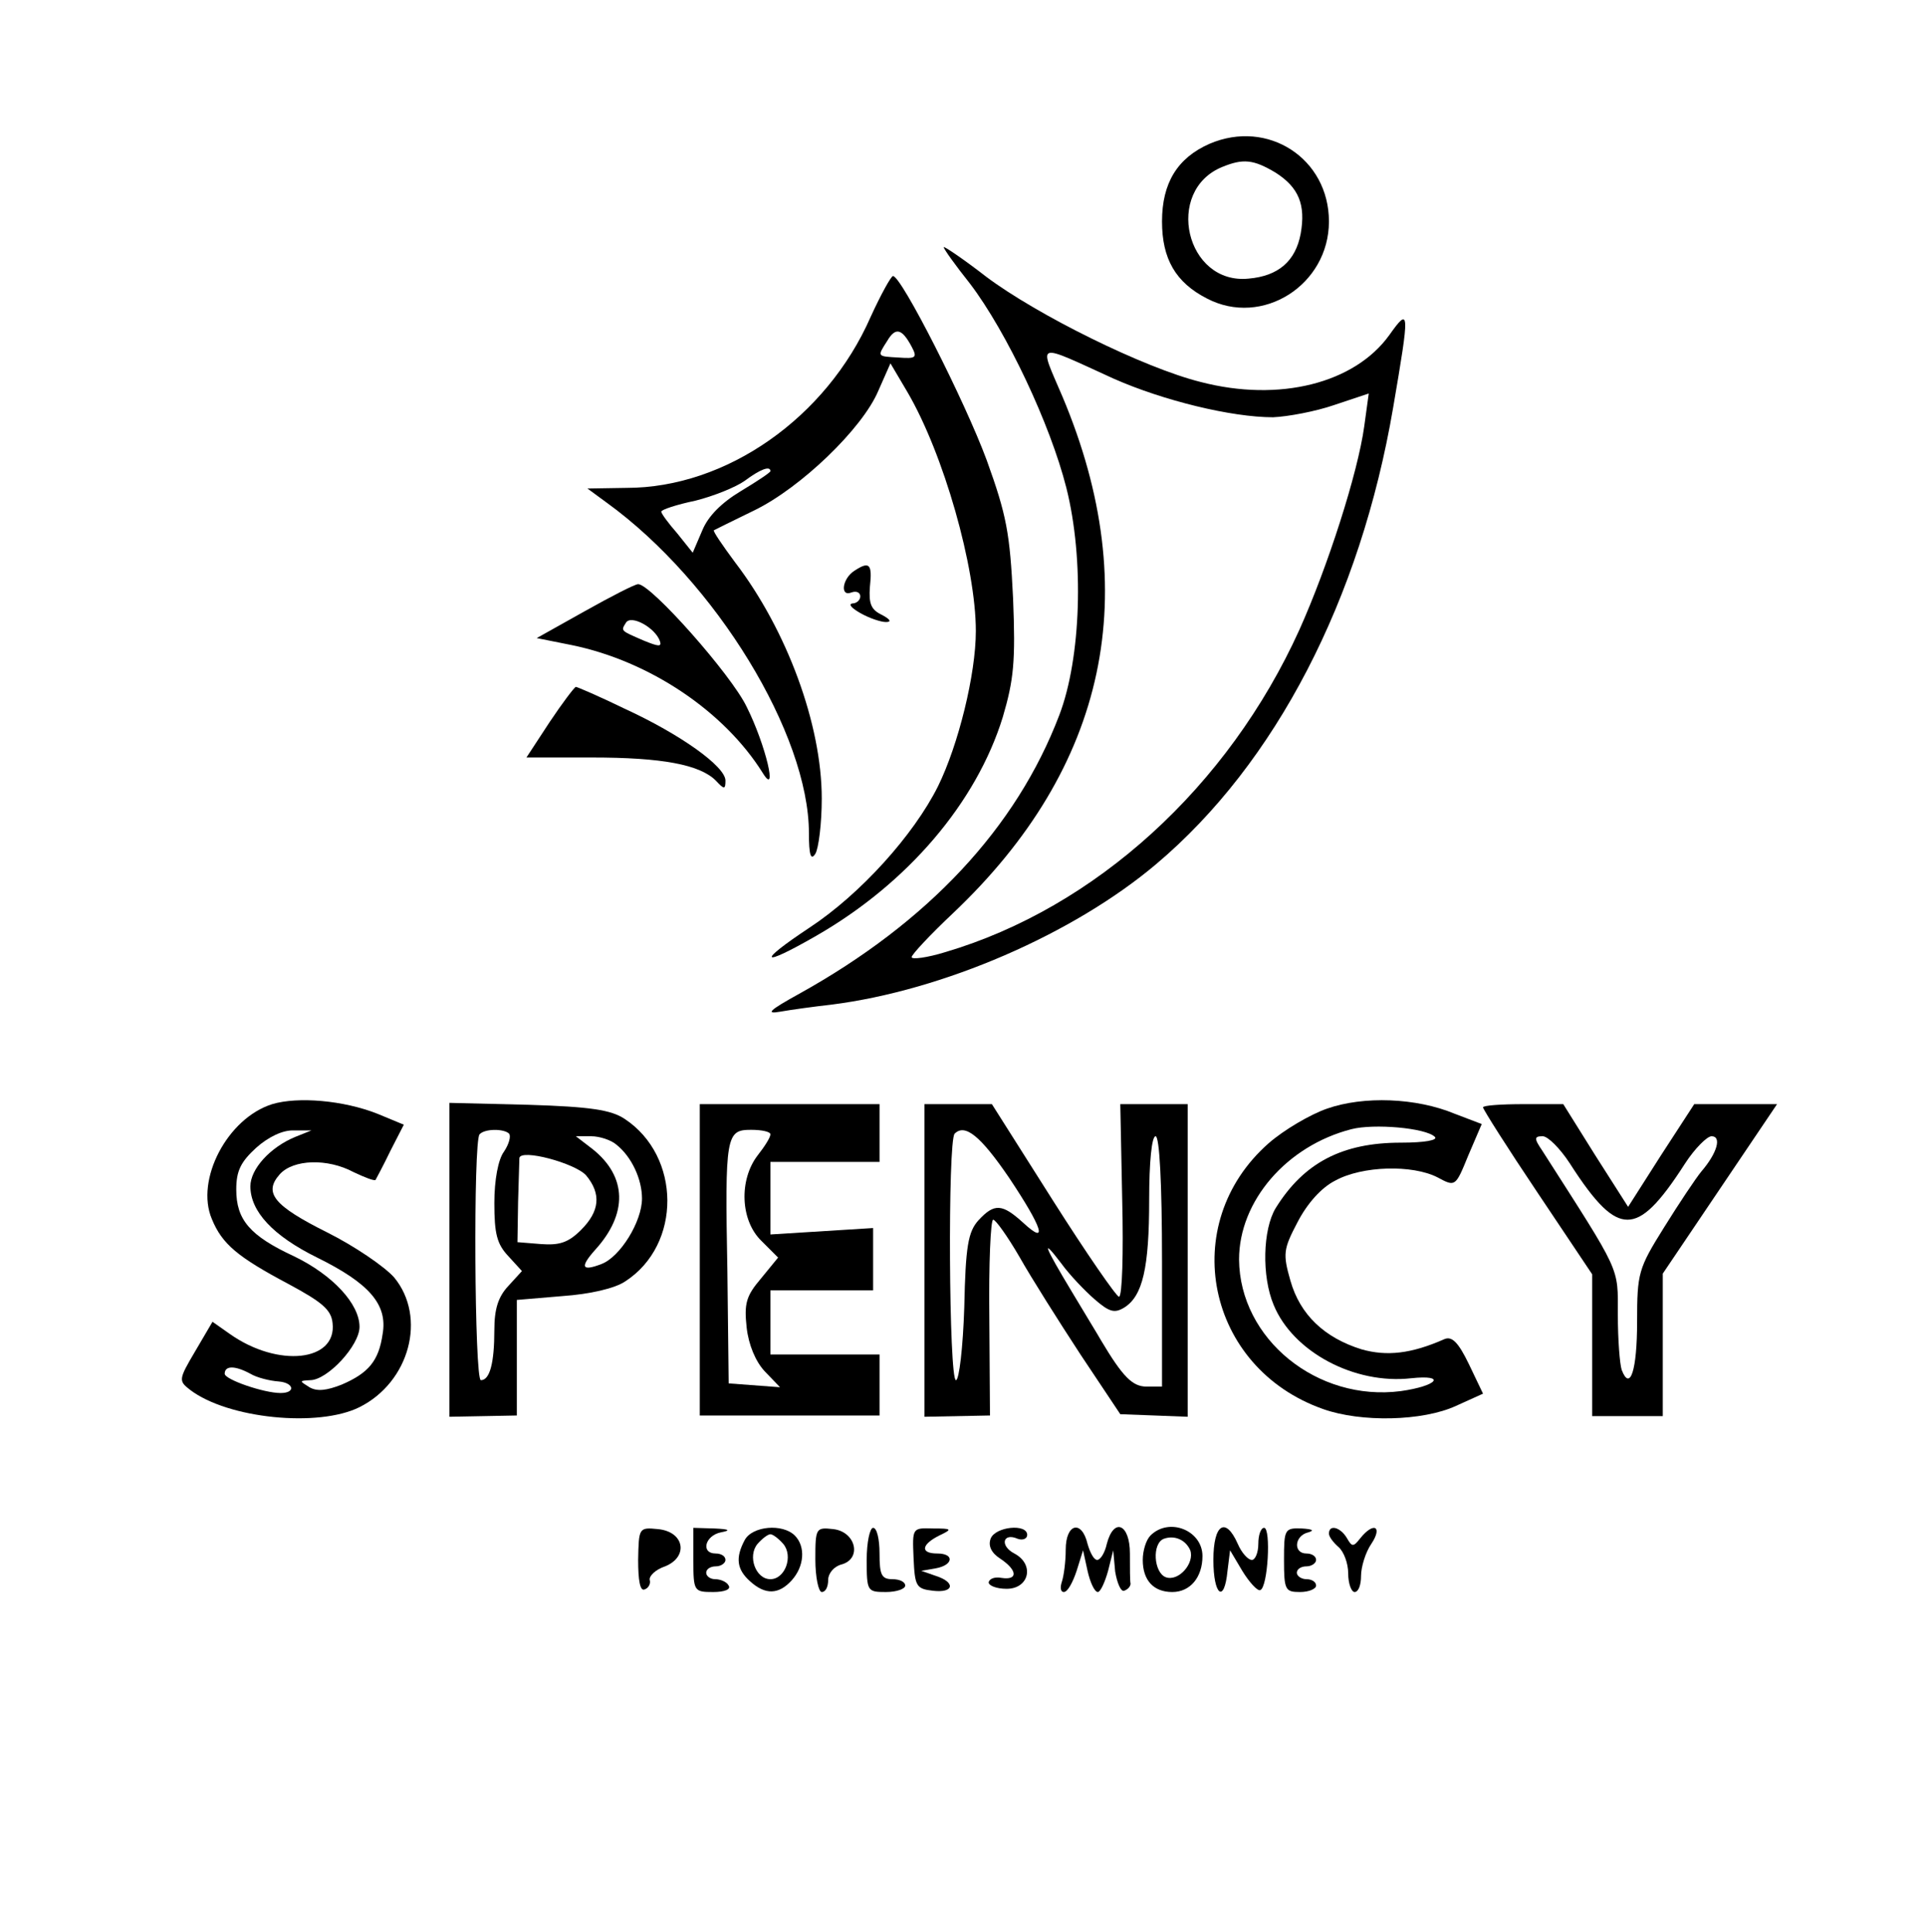 <?xml version="1.0" standalone="no"?>
<!DOCTYPE svg PUBLIC "-//W3C//DTD SVG 20010904//EN"
 "http://www.w3.org/TR/2001/REC-SVG-20010904/DTD/svg10.dtd">
<svg version="1.0" xmlns="http://www.w3.org/2000/svg"
 width="300pt" height="301pt" viewBox="0 0 300 301"
 preserveAspectRatio="xMidYMid meet">
<g transform="translate(0,301) scale(0.1,-0.1)"
fill="#000000" stroke="none">
<path d="M1884 2786 c-50 -22 -74 -61 -74 -121 0 -58 21 -95 70 -120 86 -45
190 21 190 120 0 98 -95 160 -186 121z m103 -45 c36 -23 47 -50 39 -95 -8 -43
-35 -66 -81 -70 -98 -10 -132 137 -41 174 32 13 48 12 83 -9z"/>
<path d="M1470 2625 c0 -3 18 -28 41 -57 57 -75 125 -219 150 -318 28 -111 23
-265 -11 -354 -67 -176 -205 -323 -405 -434 -47 -26 -53 -32 -30 -28 17 3 53
8 80 11 174 22 377 110 506 219 186 157 318 412 369 711 26 152 26 158 -6 113
-54 -75 -171 -105 -294 -73 -88 22 -254 104 -334 164 -36 28 -66 48 -66 46z
m265 -205 c77 -34 183 -60 248 -60 23 1 66 9 95 19 l54 18 -7 -51 c-10 -73
-57 -219 -101 -317 -111 -245 -318 -433 -551 -502 -29 -9 -53 -12 -53 -8 0 4
29 35 64 68 241 228 299 501 171 805 -37 87 -45 85 80 28z"/>
<path d="M1356 2516 c-69 -157 -225 -266 -380 -266 l-61 -1 30 -22 c170 -123
315 -361 315 -515 0 -34 3 -43 10 -32 5 8 10 47 10 86 0 115 -54 262 -135 368
-20 27 -35 49 -33 50 2 1 30 15 63 31 72 35 168 127 193 186 l19 43 26 -44
c57 -97 107 -274 107 -373 0 -67 -27 -177 -59 -242 -38 -76 -121 -168 -200
-220 -83 -55 -77 -63 10 -13 143 82 250 208 291 341 17 58 20 86 16 185 -5
102 -10 129 -41 215 -34 92 -133 287 -146 287 -3 0 -19 -29 -35 -64z m64 -46
c9 -17 7 -19 -20 -17 -34 2 -34 1 -18 26 13 22 23 19 38 -9z m-220 -194 c0 -2
-21 -16 -46 -31 -30 -18 -51 -39 -60 -61 l-15 -35 -24 30 c-14 16 -25 31 -25
34 0 3 24 11 53 17 28 7 63 21 77 31 24 18 40 24 40 15z"/>
<path d="M1331 2121 c-19 -12 -23 -41 -5 -34 8 3 14 0 14 -6 0 -6 -6 -11 -12
-11 -7 -1 -2 -7 12 -15 14 -8 32 -14 40 -14 9 0 7 4 -6 11 -17 8 -21 17 -19
44 4 36 -1 40 -24 25z"/>
<path d="M911 2058 l-75 -42 55 -11 c121 -25 237 -103 297 -199 24 -39 5 43
-25 103 -24 50 -149 191 -169 191 -5 0 -42 -19 -83 -42z m117 -47 c3 -9 -3 -8
-25 1 -37 16 -36 15 -28 28 8 13 46 -8 53 -29z"/>
<path d="M856 1885 l-36 -55 102 0 c109 0 168 -11 193 -36 13 -14 15 -14 15 0
0 22 -70 72 -157 112 -39 19 -74 34 -76 34 -2 0 -21 -25 -41 -55z"/>
<path d="M424 1290 c-70 -22 -120 -118 -94 -179 16 -39 40 -59 119 -101 52
-28 67 -40 69 -61 7 -60 -85 -70 -160 -17 l-27 19 -27 -46 c-26 -44 -26 -46
-8 -60 59 -45 200 -59 264 -27 78 39 105 140 54 202 -15 17 -62 49 -104 70
-84 42 -100 62 -74 91 21 23 74 25 115 3 17 -8 32 -14 34 -12 1 2 12 22 23 45
l21 41 -41 17 c-53 21 -124 27 -164 15z m36 -51 c-39 -16 -70 -50 -70 -77 0
-39 35 -77 104 -111 81 -40 110 -73 102 -119 -6 -42 -22 -61 -64 -79 -23 -9
-38 -11 -50 -4 -16 10 -16 10 1 11 27 0 77 54 77 83 0 36 -42 81 -102 110 -69
32 -90 57 -90 104 0 29 7 43 31 65 19 17 42 28 59 27 l27 0 -25 -10z m-70
-369 c10 -6 30 -11 44 -12 24 -2 27 -18 3 -18 -26 0 -87 21 -87 30 0 13 16 13
40 0z"/>
<path d="M2067 1283 c-26 -9 -67 -33 -91 -54 -143 -126 -97 -350 85 -414 59
-21 155 -19 207 5 l42 19 -22 46 c-16 33 -26 44 -38 39 -52 -23 -90 -27 -129
-16 -58 18 -96 54 -111 107 -12 42 -11 49 11 91 15 29 37 54 59 65 42 23 120
25 159 5 28 -15 28 -15 48 34 l21 49 -42 16 c-60 25 -142 28 -199 8z m168 -44
c5 -5 -15 -9 -53 -9 -91 0 -151 -31 -195 -102 -20 -33 -22 -106 -3 -151 30
-73 126 -124 214 -114 56 6 41 -12 -16 -20 -130 -17 -251 81 -252 205 0 91 74
177 175 203 35 9 116 2 130 -12z"/>
<path d="M700 1048 l0 -245 53 1 52 1 0 90 0 90 71 6 c43 3 82 12 98 23 88 57
87 195 -1 253 -21 14 -53 19 -150 22 l-123 3 0 -244z m93 196 c3 -4 0 -16 -8
-28 -9 -12 -15 -44 -15 -80 0 -48 4 -64 22 -83 l21 -23 -21 -23 c-16 -17 -22
-36 -22 -69 0 -51 -7 -78 -21 -78 -10 0 -12 373 -2 383 8 9 38 9 46 1z m167
-17 c24 -19 40 -54 40 -84 0 -36 -34 -91 -63 -102 -31 -12 -34 -5 -10 22 51
56 50 114 -4 157 l-26 20 24 0 c13 0 31 -6 39 -13z m-47 -48 c24 -29 21 -56
-8 -85 -20 -20 -34 -24 -62 -22 l-37 3 1 63 c1 34 2 65 2 68 2 15 87 -8 104
-27z"/>
<path d="M1090 1048 l0 -243 140 0 140 0 0 48 0 47 -85 0 -85 0 0 50 0 50 80
0 80 0 0 48 0 49 -80 -5 -80 -5 0 57 0 56 85 0 85 0 0 45 0 45 -140 0 -140 0
0 -242z m110 195 c0 -5 -9 -19 -20 -33 -29 -38 -27 -101 6 -133 l26 -26 -27
-33 c-23 -27 -26 -39 -22 -76 3 -27 14 -53 28 -68 l24 -25 -40 3 -40 3 -2 175
c-4 212 -2 220 37 220 17 0 30 -3 30 -7z"/>
<path d="M1440 1047 l0 -244 51 1 51 1 -1 153 c-1 83 2 152 6 152 4 0 23 -27
41 -58 18 -32 61 -100 95 -152 l62 -93 53 -2 52 -2 0 244 0 243 -52 0 -53 0 3
-150 c2 -82 0 -150 -5 -150 -4 0 -51 68 -103 150 l-95 150 -52 0 -53 0 0 -243z
m132 128 c52 -78 61 -106 22 -70 -33 30 -45 31 -70 4 -16 -18 -20 -40 -22
-135 -2 -63 -8 -114 -13 -114 -11 0 -13 373 -2 384 16 16 40 -3 85 -69z m238
-130 l0 -195 -24 0 c-22 0 -37 15 -71 72 -5 9 -26 43 -45 75 -44 73 -49 87
-17 45 13 -18 37 -43 52 -56 23 -20 31 -22 46 -13 29 18 39 62 39 168 0 59 4
99 10 99 6 0 10 -72 10 -195z"/>
<path d="M2310 1285 c0 -3 38 -63 85 -133 l85 -127 0 -110 0 -111 55 0 55 0 0
111 0 111 89 132 89 132 -64 0 -65 0 -52 -80 -51 -80 -51 80 -50 80 -62 0
c-35 0 -63 -2 -63 -5z m135 -87 c41 -64 66 -88 90 -88 24 0 49 24 90 88 15 23
34 42 41 42 16 0 9 -26 -16 -55 -9 -11 -35 -50 -58 -87 -40 -64 -42 -71 -42
-147 0 -76 -11 -109 -24 -75 -3 9 -6 47 -6 86 0 76 6 62 -118 256 -13 19 -12
22 1 22 8 0 27 -19 42 -42z"/>
<path d="M994 580 c0 -32 3 -49 10 -46 6 2 10 9 8 15 -1 6 9 16 24 21 37 15
30 54 -11 58 -30 3 -30 2 -31 -48z"/>
<path d="M1080 580 c0 -49 1 -50 31 -50 17 0 28 4 24 10 -3 6 -13 10 -21 10
-8 0 -14 5 -14 10 0 6 7 10 15 10 8 0 15 5 15 10 0 6 -7 10 -15 10 -24 0 -17
28 8 33 16 3 13 5 -10 6 l-33 1 0 -50z"/>
<path d="M1160 611 c-15 -28 -12 -46 8 -64 24 -22 45 -21 65 1 20 22 22 53 5
70 -19 19 -66 15 -78 -7z m60 -6 c16 -19 3 -55 -20 -55 -23 0 -36 36 -20 55 7
8 16 15 20 15 4 0 13 -7 20 -15z"/>
<path d="M1270 581 c0 -28 5 -51 10 -51 6 0 10 8 10 19 0 10 9 21 21 24 32 9
22 51 -13 55 -27 3 -28 2 -28 -47z"/>
<path d="M1350 580 c0 -49 1 -50 30 -50 17 0 30 5 30 10 0 6 -9 10 -20 10 -17
0 -20 7 -20 40 0 22 -4 40 -10 40 -5 0 -10 -22 -10 -50z"/>
<path d="M1423 583 c2 -44 4 -48 30 -51 33 -4 36 13 5 23 l-23 8 23 4 c27 5
29 23 2 23 -27 0 -25 14 3 28 21 10 20 11 -10 11 -32 1 -32 1 -30 -46z"/>
<path d="M1543 613 c-4 -11 1 -22 15 -31 27 -18 28 -34 2 -30 -10 2 -19 -1
-20 -7 0 -5 12 -10 28 -10 35 0 44 38 12 55 -23 12 -18 33 5 23 8 -3 15 0 15
6 0 18 -50 13 -57 -6z"/>
<path d="M1660 596 c0 -19 -3 -41 -6 -50 -3 -9 -2 -16 3 -16 6 0 14 15 20 33
l10 32 7 -32 c4 -18 11 -33 16 -33 4 0 11 15 16 33 l8 32 3 -33 c3 -18 9 -32
14 -30 6 2 10 7 10 11 -1 4 -1 25 -1 47 0 46 -25 57 -36 15 -3 -14 -10 -25
-15 -25 -5 0 -11 11 -15 25 -9 38 -34 32 -34 -9z"/>
<path d="M1792 618 c-7 -7 -12 -24 -12 -38 0 -32 17 -50 46 -50 28 0 47 23 47
56 0 40 -52 61 -81 32z m62 -23 c7 -20 -18 -49 -38 -42 -19 7 -22 53 -3 60 17
6 34 -2 41 -18z"/>
<path d="M1890 580 c0 -55 17 -69 22 -17 l4 32 19 -32 c11 -18 24 -32 28 -30
12 4 17 97 6 97 -5 0 -9 -11 -9 -25 0 -14 -5 -25 -10 -25 -6 0 -16 11 -22 25
-19 43 -38 31 -38 -25z"/>
<path d="M2000 580 c0 -47 2 -50 25 -50 14 0 25 5 25 10 0 6 -7 10 -15 10 -8
0 -15 5 -15 10 0 6 7 10 15 10 8 0 15 5 15 10 0 6 -7 10 -15 10 -21 0 -19 28
3 33 10 3 6 5 -10 6 -27 1 -28 -1 -28 -49z"/>
<path d="M2070 621 c0 -5 7 -14 15 -21 8 -7 15 -25 15 -41 0 -16 5 -29 10 -29
6 0 10 11 10 25 0 14 7 37 16 50 18 27 4 35 -17 9 -11 -14 -13 -14 -21 0 -10
17 -28 22 -28 7z"/>
</g>
</svg>
